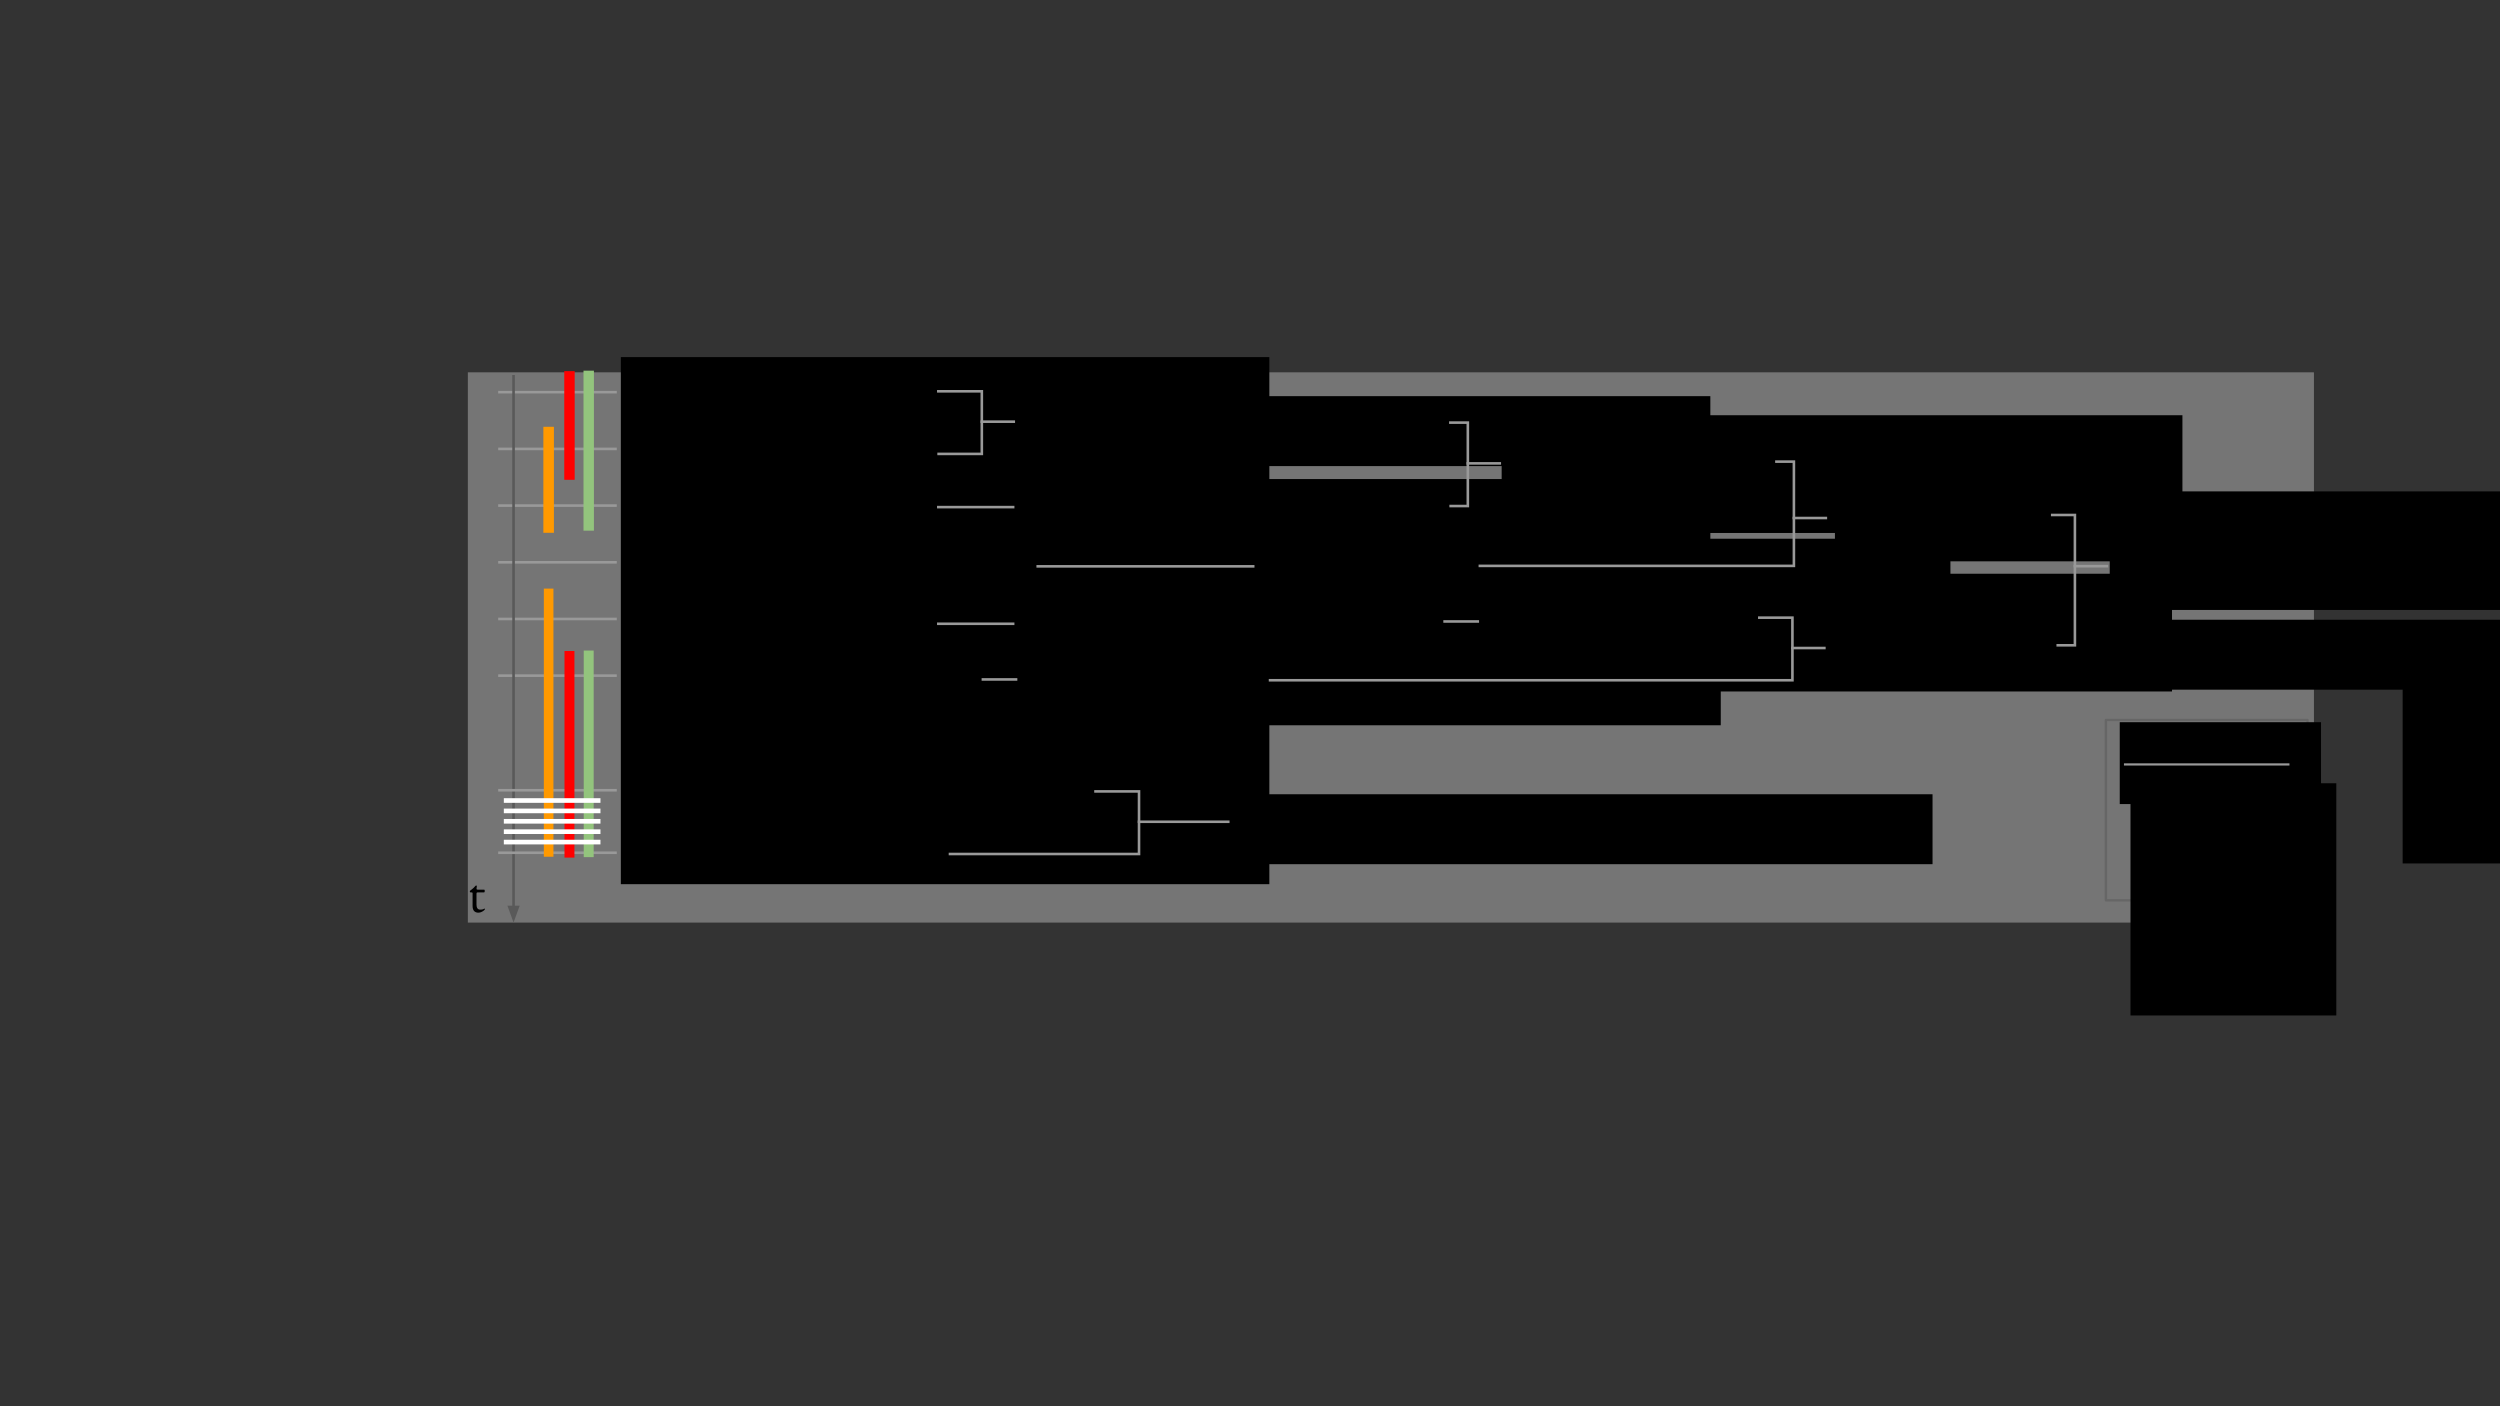 <?xml version="1.0" encoding="UTF-8" standalone="no"?>
<svg
   xmlns:dc="http://purl.org/dc/elements/1.1/"
   xmlns:cc="http://creativecommons.org/ns#"
   xmlns:rdf="http://www.w3.org/1999/02/22-rdf-syntax-ns#"
   xmlns:svg="http://www.w3.org/2000/svg"
   xmlns="http://www.w3.org/2000/svg"
   xmlns:sodipodi="http://sodipodi.sourceforge.net/DTD/sodipodi-0.dtd"
   xmlns:inkscape="http://www.inkscape.org/namespaces/inkscape"
   version="1.1"
   viewBox="0.0 0.0 960.0 540.0"
   fill="none"
   stroke="none"
   stroke-linecap="square"
   stroke-miterlimit="10"
   id="svg2"
   inkscape:version="0.91 r13725"
   sodipodi:docname="prepare_meal_plan.svg"
   inkscape:export-filename="/home/gsarthou/Documents/papers/thesis/figures/chapter7/prepare_meal_plan.png"
   inkscape:export-xdpi="90"
   inkscape:export-ydpi="90">
  <rect x="0.0" y="0.0" width="960.0" height="540.0" fill="#333333" stroke="none"/>
  <defs
     id="defs215" />
  <sodipodi:namedview
     pagecolor="#ffffff"
     bordercolor="#666666"
     borderopacity="1"
     objecttolerance="10"
     gridtolerance="10"
     guidetolerance="10"
     inkscape:pageopacity="0"
     inkscape:pageshadow="2"
     inkscape:window-width="1920"
     inkscape:window-height="1026"
     id="namedview213"
     showgrid="false"
     inkscape:zoom="1.4708333"
     inkscape:cx="511.0075"
     inkscape:cy="198.99748"
     inkscape:window-x="0"
     inkscape:window-y="865"
     inkscape:window-maximized="1"
     inkscape:current-layer="svg2" />
  <clipPath
     id="g53482c86f9_0_250.0">
    <path
       d="m0 0l960.0 0l0 540.0l-960.0 0l0 -540.0z"
       clip-rule="nonzero"
       id="path5" />
  </clipPath>
  <rect
     style="color:#000000;clip-rule:nonzero;display:inline;overflow:visible;visibility:visible;opacity:1;isolation:auto;mix-blend-mode:normal;color-interpolation:sRGB;color-interpolation-filters:linearRGB;solid-color:#000000;solid-opacity:1;fill:#ffffff;fill-opacity:0.327;fill-rule:evenodd;stroke:none;stroke-width:1.029;stroke-linecap:butt;stroke-linejoin:miter;stroke-miterlimit:10;stroke-dasharray:2.058, 1.029;stroke-dashoffset:0;stroke-opacity:1;color-rendering:auto;image-rendering:auto;shape-rendering:auto;text-rendering:auto;enable-background:accumulate"
     id="rect4273"
     width="708.899"
     height="211.297"
     x="179.65"
     y="142.975" />
  <g
     id="g4275">
    <path
       d="m 191.8,150.603 44.542,0"
       id="path13"
       inkscape:connector-curvature="0"
       style="fill-rule:evenodd;stroke:#999999;stroke-width:1;stroke-linecap:butt;stroke-linejoin:round;stroke-miterlimit:10;stroke-dasharray:none"
       inkscape:export-xdpi="90"
       inkscape:export-ydpi="90" />
    <path
       d="m 191.8,172.373 44.542,0"
       id="path17"
       inkscape:connector-curvature="0"
       style="fill-rule:evenodd;stroke:#999999;stroke-width:1;stroke-linecap:butt;stroke-linejoin:round;stroke-miterlimit:10;stroke-dasharray:none"
       inkscape:export-xdpi="90"
       inkscape:export-ydpi="90" />
    <path
       d="m 191.8,194.143 44.542,0"
       id="path21"
       inkscape:connector-curvature="0"
       style="fill-rule:evenodd;stroke:#999999;stroke-width:1;stroke-linecap:butt;stroke-linejoin:round;stroke-miterlimit:10;stroke-dasharray:none"
       inkscape:export-xdpi="90"
       inkscape:export-ydpi="90" />
    <path
       d="m 191.8,215.913 44.542,0"
       id="path25"
       inkscape:connector-curvature="0"
       style="fill-rule:evenodd;stroke:#999999;stroke-width:1;stroke-linecap:butt;stroke-linejoin:round;stroke-miterlimit:10;stroke-dasharray:none"
       inkscape:export-xdpi="90"
       inkscape:export-ydpi="90" />
    <path
       d="m 191.8,237.683 44.542,0"
       id="path29"
       inkscape:connector-curvature="0"
       style="fill-rule:evenodd;stroke:#999999;stroke-width:1;stroke-linecap:butt;stroke-linejoin:round;stroke-miterlimit:10;stroke-dasharray:none"
       inkscape:export-xdpi="90"
       inkscape:export-ydpi="90" />
    <path
       d="m 191.8,259.453 44.542,0"
       id="path33"
       inkscape:connector-curvature="0"
       style="fill-rule:evenodd;stroke:#999999;stroke-width:1;stroke-linecap:butt;stroke-linejoin:round;stroke-miterlimit:10;stroke-dasharray:none"
       inkscape:export-xdpi="90"
       inkscape:export-ydpi="90" />
    <path
       d="m 197.206,144.508 0,203.764"
       id="path97"
       inkscape:export-xdpi="90"
       inkscape:export-ydpi="90"
       inkscape:connector-curvature="0"
       style="fill-rule:evenodd;stroke:#595959;stroke-width:1;stroke-linecap:butt;stroke-linejoin:round" />
    <path
       d="m 195.554,348.272 1.652,4.538 1.652,-4.538 z"
       id="path99"
       inkscape:export-xdpi="90"
       inkscape:export-ydpi="90"
       inkscape:connector-curvature="0"
       style="fill:#595959;fill-rule:evenodd;stroke:#595959;stroke-width:1;stroke-linecap:butt" />
    <path
       d="m 183.691,350.466 q -1.047,0 -1.641,-0.641 -0.578,-0.641 -0.578,-1.891 l 0,-4.953 q 0,-0.172 -0.125,-0.234 -0.125,-0.078 -0.562,-0.078 l -0.125,0 q -0.109,0 -0.188,-0.141 -0.062,-0.141 -0.062,-0.297 0,-0.047 0.062,-0.125 0.062,-0.078 0.078,-0.109 0.438,-0.297 0.781,-0.594 0.359,-0.297 0.641,-0.578 0.297,-0.297 0.484,-0.531 0.109,-0.109 0.172,-0.172 0.078,-0.078 0.188,-0.078 0.109,0 0.203,0.047 0.094,0.031 0.078,0.188 l -0.109,0.953 q -0.016,0.234 0.109,0.328 0.125,0.078 0.406,0.078 l 2.422,0 q 0.094,0 0.156,0.141 0.062,0.141 0.062,0.328 0,0.188 -0.062,0.375 -0.062,0.188 -0.156,0.188 l -2.109,0 q -0.531,0 -0.688,0.078 -0.156,0.078 -0.156,0.516 l 0,4.203 q 0,0.844 0.359,1.344 0.359,0.484 1.047,0.484 0.609,0 0.953,-0.094 0.344,-0.094 0.625,-0.297 0.031,-0.031 0.078,-0.031 0.094,0 0.125,0.094 0.031,0.094 0.031,0.203 0,0.109 -0.359,0.438 -0.344,0.312 -0.922,0.578 -0.562,0.281 -1.219,0.281 z"
       id="path123"
       inkscape:export-xdpi="90"
       inkscape:export-ydpi="90"
       inkscape:connector-curvature="0"
       style="fill:#000000;fill-rule:nonzero" />
    <path
       d="m 161.036,307.453 75.307,0"
       id="path193"
       inkscape:export-xdpi="90"
       inkscape:export-ydpi="90"
       inkscape:connector-curvature="0"
       style="fill:#000000;fill-opacity:0;fill-rule:evenodd" />
    <path
       d="m 191.8,303.453 44.542,0"
       id="path195"
       inkscape:connector-curvature="0"
       style="fill-rule:evenodd;stroke:#999999;stroke-width:1;stroke-linecap:butt;stroke-linejoin:round;stroke-miterlimit:10;stroke-dasharray:none"
       inkscape:export-xdpi="90"
       inkscape:export-ydpi="90" />
    <path
       d="m 161.036,331.453 75.307,0"
       id="path197"
       inkscape:export-xdpi="90"
       inkscape:export-ydpi="90"
       inkscape:connector-curvature="0"
       style="fill:#000000;fill-opacity:0;fill-rule:evenodd" />
    <path
       d="m 191.8,327.453 44.542,0"
       id="path199"
       inkscape:connector-curvature="0"
       style="fill-rule:evenodd;stroke:#999999;stroke-width:1;stroke-linecap:butt;stroke-linejoin:round;stroke-miterlimit:10;stroke-dasharray:none"
       inkscape:export-xdpi="90"
       inkscape:export-ydpi="90" />
    <g
       transform="translate(24.825,1.137)"
       id="g4301">
      <path
         inkscape:export-ydpi="90"
         inkscape:export-xdpi="90"
         style="fill-rule:evenodd;stroke:#666666;stroke-width:0.909;stroke-linecap:butt;stroke-linejoin:round"
         inkscape:connector-curvature="0"
         id="path83"
         d="m 783.843,275.334 77.413,0 0,69.256 -77.413,0 z"
         sodipodi:nodetypes="ccccc" />
      <path
         inkscape:export-ydpi="90"
         inkscape:export-xdpi="90"
         style="fill-rule:evenodd;stroke:#ff9900;stroke-width:2.499;stroke-linecap:butt;stroke-linejoin:round"
         inkscape:connector-curvature="0"
         id="path111"
         d="m 834.533,305.884 17.261,0" />
      <path
         inkscape:export-ydpi="90"
         inkscape:export-xdpi="90"
         style="fill-rule:evenodd;stroke:#ff0000;stroke-width:2.499;stroke-linecap:butt;stroke-linejoin:round"
         inkscape:connector-curvature="0"
         id="path115"
         d="m 834.533,319.21 17.261,0" />
      <path
         inkscape:export-ydpi="90"
         inkscape:export-xdpi="90"
         style="fill-rule:evenodd;stroke:#93c47d;stroke-width:2.499;stroke-linecap:butt;stroke-linejoin:round"
         inkscape:connector-curvature="0"
         id="path119"
         d="m 834.533,332.536 17.261,0" />
      <flowRoot
         inkscape:export-ydpi="90"
         inkscape:export-xdpi="90"
         transform="matrix(0.833,0,0,0.833,608.947,117.309)"
         style="font-style:normal;font-weight:normal;font-size:22.5px;line-height:125%;font-family:sans-serif;letter-spacing:0px;word-spacing:0px;fill:#000000;fill-opacity:1;stroke:none;stroke-width:1px;stroke-linecap:butt;stroke-linejoin:miter;stroke-opacity:1"
         id="flowRoot4505"
         xml:space="preserve"><flowRegion
           id="flowRegion4507"><rect
             y="190.733"
             x="216.339"
             height="37.739"
             width="92.785"
             id="rect4509" /></flowRegion><flowPara
           style="font-style:normal;font-variant:normal;font-weight:normal;font-stretch:normal;font-size:13.75px;font-family:'TeX Gyre Pagella';-inkscape-font-specification:'TeX Gyre Pagella'"
           id="flowPara4511">Bob presence</flowPara></flowRoot>      <path
         inkscape:export-ydpi="90"
         inkscape:export-xdpi="90"
         style="fill-rule:evenodd;stroke:#999999;stroke-width:0.833;stroke-linecap:butt;stroke-linejoin:round"
         inkscape:connector-curvature="0"
         id="path13-0"
         d="m 791.189,292.399 62.72,0" />
      <flowRoot
         style="font-style:normal;font-variant:normal;font-weight:normal;font-stretch:normal;font-size:13.75px;line-height:125%;font-family:'TeX Gyre Pagella';-inkscape-font-specification:'TeX Gyre Pagella';letter-spacing:0px;word-spacing:0px;fill:#000000;fill-opacity:1;stroke:none;stroke-width:1px;stroke-linecap:butt;stroke-linejoin:miter;stroke-opacity:1"
         id="flowRoot4821"
         xml:space="preserve"><flowRegion
           id="flowRegion4823"><rect
             style="font-style:normal;font-variant:normal;font-weight:normal;font-stretch:normal;font-size:13.75px;font-family:'TeX Gyre Pagella';-inkscape-font-specification:'TeX Gyre Pagella'"
             y="260.737"
             x="897.79"
             height="69.688"
             width="64.589"
             id="rect4825" /></flowRegion><flowPara
           id="flowPara4827" /></flowRoot>      <flowRoot
         transform="translate(-107.908,28.526)"
         style="font-style:normal;font-weight:normal;font-size:22.5px;line-height:125%;font-family:sans-serif;letter-spacing:0px;word-spacing:0px;fill:#000000;fill-opacity:1;stroke:none;stroke-width:1px;stroke-linecap:butt;stroke-linejoin:miter;stroke-opacity:1"
         id="flowRoot4829"
         xml:space="preserve"><flowRegion
           id="flowRegion4831"><rect
             y="271.105"
             x="901.19"
             height="89.171"
             width="79.037"
             id="rect4833" /></flowRegion><flowPara
           id="flowPara4839"
           style="font-style:normal;font-variant:normal;font-weight:normal;font-stretch:normal;font-size:13.75px;line-height:95%;font-family:'TeX Gyre Pagella';-inkscape-font-specification:'TeX Gyre Pagella'">case 1</flowPara><flowPara
           id="flowPara4841"
           style="font-style:normal;font-variant:normal;font-weight:normal;font-stretch:normal;font-size:13.75px;line-height:95%;font-family:'TeX Gyre Pagella';-inkscape-font-specification:'TeX Gyre Pagella'">case 2</flowPara><flowPara
           id="flowPara4843"
           style="font-style:normal;font-variant:normal;font-weight:normal;font-stretch:normal;font-size:13.75px;line-height:95%;font-family:'TeX Gyre Pagella';-inkscape-font-specification:'TeX Gyre Pagella'">case 3</flowPara></flowRoot>    </g>
    <flowRoot
       transform="translate(-142.836,130.764)"
       style="font-style:normal;font-variant:normal;font-weight:normal;font-stretch:normal;font-size:22.5px;line-height:125%;font-family:'TeX Gyre Pagella';-inkscape-font-specification:'TeX Gyre Pagella';letter-spacing:0px;word-spacing:0px;fill:#000000;fill-opacity:1;stroke:none;stroke-width:1px;stroke-linecap:butt;stroke-linejoin:miter;stroke-opacity:1"
       id="flowRoot4271"
       xml:space="preserve"><flowRegion
         id="flowRegion4273"><rect
           style="font-style:normal;font-variant:normal;font-weight:normal;font-stretch:normal;font-family:'TeX Gyre Pagella';-inkscape-font-specification:'TeX Gyre Pagella'"
           y="6.365"
           x="381.237"
           height="202.397"
           width="249.03"
           id="rect4275" /></flowRegion><flowPara
         style="font-size:16.25px;line-height:135%"
         id="flowPara4277">Peel(tony, c1, <flowSpan
   id="flowSpan4295"
   style="font-style:normal;font-variant:normal;font-weight:bold;font-stretch:normal;line-height:135%;font-family:'TeX Gyre Pagella';-inkscape-font-specification:'TeX Gyre Pagella Bold'">k2</flowSpan>)</flowPara><flowPara
         id="flowPara4279"
         style="font-size:16.25px;line-height:135%">Cut(tony, c1, <flowSpan
   id="flowSpan4297"
   style="font-style:normal;font-variant:normal;font-weight:bold;font-stretch:normal;line-height:135%;font-family:'TeX Gyre Pagella';-inkscape-font-specification:'TeX Gyre Pagella Bold'">k2</flowSpan>)</flowPara><flowPara
         id="flowPara4281"
         style="font-size:16.25px;line-height:135%">Cut(tony, t1, <flowSpan
   id="flowSpan4299"
   style="font-style:normal;font-variant:normal;font-weight:bold;font-stretch:normal;line-height:135%;font-family:'TeX Gyre Pagella';-inkscape-font-specification:'TeX Gyre Pagella Bold'">k2</flowSpan>)</flowPara><flowPara
         id="flowPara4283"
         style="font-size:16.25px;line-height:135%">MixaSalad(pr2, c1, t1)</flowPara><flowPara
         id="flowPara4285"
         style="font-size:16.25px;line-height:135%">Cut(tony, t2, k1)</flowPara><flowPara
         id="flowPara4287"
         style="font-size:16.25px;line-height:135%">CookSauce(pr2, t2)</flowPara><flowPara
         id="flowPara4289"
         style="font-size:16.25px;line-height:135%" /><flowPara
         id="flowPara4291"
         style="font-size:16.25px;line-height:135%">MoveTo(pr2, bob, room2)</flowPara><flowPara
         id="flowPara4293"
         style="font-size:16.25px;line-height:135%">Ask(pr2, k2, bob)</flowPara></flowRoot>    <g
       transform="translate(-156.374,-42.153)"
       style="stroke:#999999;stroke-opacity:1"
       id="g4328">
      <path
         style="fill:none;fill-rule:evenodd;stroke:#999999;stroke-width:1px;stroke-linecap:butt;stroke-linejoin:miter;stroke-opacity:1"
         d="m 516.689,192.416 16.706,0 0,24.038 -16.586,0"
         id="path4324"
         inkscape:connector-curvature="0" />
      <path
         style="fill:none;fill-rule:evenodd;stroke:#999999;stroke-width:1px;stroke-linecap:butt;stroke-linejoin:miter;stroke-opacity:1"
         d="m 533.395,204.074 12.259,0"
         id="path4326"
         inkscape:connector-curvature="0" />
    </g>
    <flowRoot
       transform="translate(-163.173,-40.793)"
       style="font-style:normal;font-weight:normal;font-size:22.5px;line-height:125%;font-family:sans-serif;letter-spacing:0px;word-spacing:0px;fill:#000000;fill-opacity:1;stroke:none;stroke-width:1px;stroke-linecap:butt;stroke-linejoin:miter;stroke-opacity:1"
       id="flowRoot4332"
       xml:space="preserve"><flowRegion
         id="flowRegion4334"><rect
           y="192.918"
           x="554.448"
           height="26.856"
           width="265.496"
           id="rect4336" /></flowRegion><flowPara
         style="font-style:normal;font-variant:normal;font-weight:normal;font-stretch:normal;font-size:12.5px;font-family:'TeX Gyre Pagella';-inkscape-font-specification:'TeX Gyre Pagella'"
         id="flowPara4338">PrepareVegetable(tony, c1, k2)</flowPara></flowRoot>    <flowRoot
       transform="translate(-163.173,-8.96)"
       style="font-style:normal;font-weight:normal;font-size:22.5px;line-height:125%;font-family:sans-serif;letter-spacing:0px;word-spacing:0px;fill:#000000;fill-opacity:1;stroke:none;stroke-width:1px;stroke-linecap:butt;stroke-linejoin:miter;stroke-opacity:1"
       id="flowRoot4332-3"
       xml:space="preserve"><flowRegion
         id="flowRegion4334-6"><rect
           y="192.918"
           x="554.448"
           height="26.856"
           width="265.496"
           id="rect4336-7" /></flowRegion><flowPara
         style="font-style:normal;font-variant:normal;font-weight:normal;font-stretch:normal;font-size:12.5px;font-family:'TeX Gyre Pagella';-inkscape-font-specification:'TeX Gyre Pagella'"
         id="flowPara4338-5">PrepareVegetable(tony, t1, k2)</flowPara></flowRoot>    <path
       sodipodi:nodetypes="cc"
       style="fill:none;fill-rule:evenodd;stroke:#999999;stroke-width:1px;stroke-linecap:butt;stroke-linejoin:miter;stroke-opacity:1"
       d="m 360.315,194.733 28.725,0"
       id="path4326-3"
       inkscape:connector-curvature="0" />
    <flowRoot
       transform="translate(22.189,-33.47)"
       style="font-style:normal;font-weight:normal;font-size:22.5px;line-height:125%;font-family:sans-serif;letter-spacing:0px;word-spacing:0px;fill:#000000;fill-opacity:1;stroke:none;stroke-width:1px;stroke-linecap:butt;stroke-linejoin:miter;stroke-opacity:1"
       id="flowRoot4332-5"
       xml:space="preserve"><flowRegion
         id="flowRegion4334-62"><rect
           y="192.918"
           x="554.448"
           height="45.212"
           width="261.416"
           id="rect4336-9" /></flowRegion><flowPara
         style="font-style:normal;font-variant:normal;font-weight:normal;font-stretch:normal;font-size:12.5px;font-family:'TeX Gyre Pagella';-inkscape-font-specification:'TeX Gyre Pagella'"
         id="flowPara4338-1">PrepareVegetable</flowPara><flowPara
         id="flowPara4403"
         style="font-style:normal;font-variant:normal;font-weight:normal;font-stretch:normal;font-size:12.5px;font-family:'TeX Gyre Pagella';-inkscape-font-specification:'TeX Gyre Pagella'">ForSalad (tony, k2)</flowPara></flowRoot>    <g
       style="stroke:#999999;stroke-opacity:1"
       id="g4328-2"
       transform="translate(30.251,-26.134)">
      <path
         sodipodi:nodetypes="cccc"
         style="fill:none;fill-rule:evenodd;stroke:#999999;stroke-width:1px;stroke-linecap:butt;stroke-linejoin:miter;stroke-opacity:1"
         d="m 526.689,188.416 6.706,0 0,32.038 -6.586,0"
         id="path4324-7"
         inkscape:connector-curvature="0" />
      <path
         style="fill:none;fill-rule:evenodd;stroke:#999999;stroke-width:1px;stroke-linecap:butt;stroke-linejoin:miter;stroke-opacity:1"
         d="m 533.395,204.074 12.259,0"
         id="path4326-0"
         inkscape:connector-curvature="0" />
    </g>
    <flowRoot
       transform="translate(-70.978,13.954)"
       style="font-style:normal;font-weight:normal;font-size:22.5px;line-height:125%;font-family:sans-serif;letter-spacing:0px;word-spacing:0px;fill:#000000;fill-opacity:1;stroke:none;stroke-width:1px;stroke-linecap:butt;stroke-linejoin:miter;stroke-opacity:1"
       id="flowRoot4332-3-9"
       xml:space="preserve"><flowRegion
         id="flowRegion4334-6-3"><rect
           y="192.918"
           x="554.448"
           height="26.856"
           width="265.496"
           id="rect4336-7-6" /></flowRegion><flowPara
         style="font-style:normal;font-variant:normal;font-weight:normal;font-stretch:normal;font-size:13.75px;font-family:'TeX Gyre Pagella';-inkscape-font-specification:'TeX Gyre Pagella'"
         id="flowPara4338-5-0"><flowSpan
   id="flowSpan4817"
   style="font-size:12.5px">MixSalad</flowSpan>(pr2)</flowPara></flowRoot>    <path
       sodipodi:nodetypes="cc"
       style="fill:none;fill-rule:evenodd;stroke:#999999;stroke-width:1px;stroke-linecap:butt;stroke-linejoin:miter;stroke-opacity:1"
       d="m 398.493,217.478 82.725,0"
       id="path4326-3-6"
       inkscape:connector-curvature="0" />
    <flowRoot
       transform="translate(-163.173,35.992)"
       style="font-style:normal;font-weight:normal;font-size:22.5px;line-height:125%;font-family:sans-serif;letter-spacing:0px;word-spacing:0px;fill:#000000;fill-opacity:1;stroke:none;stroke-width:1px;stroke-linecap:butt;stroke-linejoin:miter;stroke-opacity:1"
       id="flowRoot4332-2"
       xml:space="preserve"><flowRegion
         id="flowRegion4334-61"><rect
           y="192.918"
           x="554.448"
           height="26.856"
           width="265.496"
           id="rect4336-8" /></flowRegion><flowPara
         style="font-style:normal;font-variant:normal;font-weight:normal;font-stretch:normal;font-size:12.5px;font-family:'TeX Gyre Pagella';-inkscape-font-specification:'TeX Gyre Pagella'"
         id="flowPara4338-7">PrepareVegetable(tony, t2, k1)</flowPara></flowRoot>    <path
       sodipodi:nodetypes="cc"
       style="fill:none;fill-rule:evenodd;stroke:#999999;stroke-width:1px;stroke-linecap:butt;stroke-linejoin:miter;stroke-opacity:1"
       d="m 360.315,239.53 28.725,0"
       id="path4326-3-3"
       inkscape:connector-curvature="0" />
    <flowRoot
       transform="translate(-159.173,58.729)"
       style="font-style:normal;font-weight:normal;font-size:22.5px;line-height:125%;font-family:sans-serif;letter-spacing:0px;word-spacing:0px;fill:#000000;fill-opacity:1;stroke:none;stroke-width:1px;stroke-linecap:butt;stroke-linejoin:miter;stroke-opacity:1"
       id="flowRoot4332-2-7"
       xml:space="preserve"><flowRegion
         id="flowRegion4334-61-5"><rect
           y="192.918"
           x="554.448"
           height="26.856"
           width="265.496"
           id="rect4336-8-9" /></flowRegion><flowPara
         style="font-style:normal;font-variant:normal;font-weight:normal;font-stretch:normal;font-size:12.5px;font-family:'TeX Gyre Pagella';-inkscape-font-specification:'TeX Gyre Pagella'"
         id="flowPara4338-7-2">CookSauce(pr2)</flowPara></flowRoot>    <path
       sodipodi:nodetypes="cc"
       style="fill:none;fill-rule:evenodd;stroke:#999999;stroke-width:1px;stroke-linecap:butt;stroke-linejoin:miter;stroke-opacity:1"
       d="m 377.434,260.906 12.725,0"
       id="path4326-3-3-2"
       inkscape:connector-curvature="0" />
    <flowRoot
       transform="translate(18.189,27.398)"
       style="font-style:normal;font-weight:normal;font-size:22.5px;line-height:125%;font-family:sans-serif;letter-spacing:0px;word-spacing:0px;fill:#000000;fill-opacity:1;stroke:none;stroke-width:1px;stroke-linecap:butt;stroke-linejoin:miter;stroke-opacity:1"
       id="flowRoot4332-5-1"
       xml:space="preserve"><flowRegion
         id="flowRegion4334-62-2"><rect
           y="192.918"
           x="554.448"
           height="45.212"
           width="261.416"
           id="rect4336-9-9" /></flowRegion><flowPara
         style="font-style:normal;font-variant:normal;font-weight:normal;font-stretch:normal;font-size:12.5px;font-family:'TeX Gyre Pagella';-inkscape-font-specification:'TeX Gyre Pagella'"
         id="flowPara4338-1-3">PrepareVegetable</flowPara><flowPara
         id="flowPara4403-1"
         style="font-style:normal;font-variant:normal;font-weight:normal;font-stretch:normal;font-size:12.5px;font-family:'TeX Gyre Pagella';-inkscape-font-specification:'TeX Gyre Pagella'">ForSauce (tony, k1)</flowPara></flowRoot>    <path
       sodipodi:nodetypes="cc"
       style="fill:none;fill-rule:evenodd;stroke:#999999;stroke-width:1px;stroke-linecap:butt;stroke-linejoin:miter;stroke-opacity:1"
       d="m 554.738,238.644 12.725,0"
       id="path4326-3-3-2-9"
       inkscape:connector-curvature="0" />
    <flowRoot
       transform="translate(150.166,-4.224)"
       style="font-style:normal;font-weight:normal;font-size:22.5px;line-height:125%;font-family:sans-serif;letter-spacing:0px;word-spacing:0px;fill:#000000;fill-opacity:1;stroke:none;stroke-width:1px;stroke-linecap:butt;stroke-linejoin:miter;stroke-opacity:1"
       id="flowRoot4332-2-7-4"
       xml:space="preserve"><flowRegion
         id="flowRegion4334-61-5-7"><rect
           y="192.918"
           x="554.448"
           height="26.856"
           width="265.496"
           id="rect4336-8-9-8" /></flowRegion><flowPara
         style="font-style:normal;font-variant:normal;font-weight:normal;font-stretch:normal;font-size:12.5px;font-family:'TeX Gyre Pagella';-inkscape-font-specification:'TeX Gyre Pagella'"
         id="flowPara4338-7-2-4">PrepareSalad()</flowPara></flowRoot>    <flowRoot
       transform="translate(150.166,45.062)"
       style="font-style:normal;font-weight:normal;font-size:22.5px;line-height:125%;font-family:sans-serif;letter-spacing:0px;word-spacing:0px;fill:#000000;fill-opacity:1;stroke:none;stroke-width:1px;stroke-linecap:butt;stroke-linejoin:miter;stroke-opacity:1"
       id="flowRoot4332-2-7-4-5"
       xml:space="preserve"><flowRegion
         id="flowRegion4334-61-5-7-0"><rect
           y="192.918"
           x="554.448"
           height="26.856"
           width="265.496"
           id="rect4336-8-9-8-3" /></flowRegion><flowPara
         style="font-style:normal;font-variant:normal;font-weight:normal;font-stretch:normal;font-size:12.5px;font-family:'TeX Gyre Pagella';-inkscape-font-specification:'TeX Gyre Pagella'"
         id="flowPara4338-7-2-4-6">PrepareSauce()</flowPara></flowRoot>    <g
       style="stroke:#999999;stroke-opacity:1"
       id="g4328-2-1"
       transform="translate(155.463,-5.154)">
      <path
         sodipodi:nodetypes="cccc"
         style="fill:none;fill-rule:evenodd;stroke:#999999;stroke-width:1px;stroke-linecap:butt;stroke-linejoin:miter;stroke-opacity:1"
         d="m 526.689,182.416 6.706,0 0,40.038 -120.586,0"
         id="path4324-7-0"
         inkscape:connector-curvature="0" />
      <path
         style="fill:none;fill-rule:evenodd;stroke:#999999;stroke-width:1px;stroke-linecap:butt;stroke-linejoin:miter;stroke-opacity:1"
         d="m 533.395,204.074 12.259,0"
         id="path4326-0-6"
         inkscape:connector-curvature="0" />
    </g>
    <g
       style="stroke:#999999;stroke-opacity:1"
       id="g4328-2-1-3"
       transform="translate(148.895,58.767)">
      <path
         sodipodi:nodetypes="cccc"
         style="fill:none;fill-rule:evenodd;stroke:#999999;stroke-width:1px;stroke-linecap:butt;stroke-linejoin:miter;stroke-opacity:1"
         d="m 526.689,178.416 12.706,0 0,24.038 -200.586,0"
         id="path4324-7-0-2"
         inkscape:connector-curvature="0" />
      <path
         sodipodi:nodetypes="cc"
         style="fill:none;fill-rule:evenodd;stroke:#999999;stroke-width:1px;stroke-linecap:butt;stroke-linejoin:miter;stroke-opacity:1"
         d="m 539.395,190.074 12.259,0"
         id="path4326-0-6-0"
         inkscape:connector-curvature="0" />
    </g>
    <flowRoot
       transform="translate(255.69,14.448)"
       style="font-style:normal;font-weight:normal;font-size:22.5px;line-height:125%;font-family:sans-serif;letter-spacing:0px;word-spacing:0px;fill:#000000;fill-opacity:1;stroke:none;stroke-width:1px;stroke-linecap:butt;stroke-linejoin:miter;stroke-opacity:1"
       id="flowRoot4332-2-7-4-5-6"
       xml:space="preserve"><flowRegion
         id="flowRegion4334-61-5-7-0-1"><rect
           y="192.918"
           x="554.448"
           height="26.856"
           width="265.496"
           id="rect4336-8-9-8-3-5" /></flowRegion><flowPara
         style="font-style:normal;font-variant:normal;font-weight:normal;font-stretch:normal;font-size:12.5px;font-family:'TeX Gyre Pagella';-inkscape-font-specification:'TeX Gyre Pagella'"
         id="flowPara4338-7-2-4-6-5">PrepareMeal()</flowPara></flowRoot>    <g
       style="stroke:#999999;stroke-opacity:1"
       id="g4328-2-4"
       transform="translate(263.37,13.339)">
      <path
         sodipodi:nodetypes="cccc"
         style="fill:none;fill-rule:evenodd;stroke:#999999;stroke-width:1px;stroke-linecap:butt;stroke-linejoin:miter;stroke-opacity:1"
         d="m 524.689,184.416 8.706,0 0,50.038 -6.586,0"
         id="path4324-7-7"
         inkscape:connector-curvature="0" />
      <path
         style="fill:none;fill-rule:evenodd;stroke:#999999;stroke-width:1px;stroke-linecap:butt;stroke-linejoin:miter;stroke-opacity:1"
         d="m 533.395,204.074 12.259,0"
         id="path4326-0-65"
         inkscape:connector-curvature="0" />
    </g>
    <g
       style="stroke:#999999;stroke-opacity:1"
       id="g4328-6"
       transform="translate(-96.011,111.484)">
      <path
         sodipodi:nodetypes="cccc"
         style="fill:none;fill-rule:evenodd;stroke:#999999;stroke-width:1px;stroke-linecap:butt;stroke-linejoin:miter;stroke-opacity:1"
         d="m 516.689,192.416 16.706,0 0,24.038 -72.586,0"
         id="path4324-9"
         inkscape:connector-curvature="0" />
      <path
         sodipodi:nodetypes="cc"
         style="fill:none;fill-rule:evenodd;stroke:#999999;stroke-width:1;stroke-linecap:butt;stroke-linejoin:miter;stroke-miterlimit:10;stroke-dasharray:2, 1;stroke-dashoffset:0;stroke-opacity:1"
         d="m 533.395,204.074 34.259,0"
         id="path4326-37"
         inkscape:connector-curvature="0" />
    </g>
    <flowRoot
       transform="translate(-77.85,112.074)"
       style="font-style:normal;font-weight:normal;font-size:22.5px;line-height:125%;font-family:sans-serif;letter-spacing:0px;word-spacing:0px;fill:#000000;fill-opacity:1;stroke:none;stroke-width:1px;stroke-linecap:butt;stroke-linejoin:miter;stroke-opacity:1"
       id="flowRoot4332-2-7-4-5-6-4"
       xml:space="preserve"><flowRegion
         id="flowRegion4334-61-5-7-0-1-5"><rect
           y="192.918"
           x="554.448"
           height="26.856"
           width="265.496"
           id="rect4336-8-9-8-3-5-2" /></flowRegion><flowPara
         style="font-style:normal;font-variant:normal;font-weight:normal;font-stretch:normal;font-size:12.5px;font-family:'TeX Gyre Pagella';-inkscape-font-specification:'TeX Gyre Pagella'"
         id="flowPara4338-7-2-4-6-5-5">OtherTask()</flowPara></flowRoot>    <path
       d="m 218.676,251.888 0,75.516"
       id="path59"
       inkscape:connector-curvature="0"
       style="fill-rule:evenodd;stroke:#ff0000;stroke-width:3.817;stroke-linecap:butt;stroke-linejoin:round"
       inkscape:export-xdpi="90"
       inkscape:export-ydpi="90"
       sodipodi:nodetypes="cc" />
    <path
       d="m 210.676,227.858 0,99.29"
       id="path67"
       inkscape:connector-curvature="0"
       style="fill-rule:evenodd;stroke:#ff9900;stroke-width:3.685;stroke-linecap:butt;stroke-linejoin:round"
       inkscape:export-xdpi="90"
       inkscape:export-ydpi="90"
       sodipodi:nodetypes="cc" />
    <path
       d="m 210.676,165.925 0,36.635"
       id="path63"
       inkscape:connector-curvature="0"
       style="fill-rule:evenodd;stroke:#ff9900;stroke-width:4.053;stroke-linecap:butt;stroke-linejoin:round"
       inkscape:export-xdpi="90"
       inkscape:export-ydpi="90"
       sodipodi:nodetypes="cc" />
    <path
       d="m 218.676,144.508 0,37.732"
       id="path55"
       inkscape:export-xdpi="90"
       inkscape:export-ydpi="90"
       inkscape:connector-curvature="0"
       style="fill-rule:evenodd;stroke:#ff0000;stroke-width:4;stroke-linecap:butt;stroke-linejoin:round" />
    <g
       id="g4293"
       transform="translate(87.365,1.399)"
       style="fill:none;fill-opacity:1;stroke:#93c47d;stroke-opacity:1">
      <path
         style="fill:none;fill-opacity:1;fill-rule:evenodd;stroke:#93c47d;stroke-width:4;stroke-linecap:butt;stroke-linejoin:round;stroke-opacity:1"
         inkscape:connector-curvature="0"
         inkscape:export-ydpi="90"
         inkscape:export-xdpi="90"
         id="path55-3"
         d="m 138.697,142.943 0,57.443"
         sodipodi:nodetypes="cc" />
      <path
         sodipodi:nodetypes="cc"
         inkscape:export-ydpi="90"
         inkscape:export-xdpi="90"
         style="fill-rule:evenodd;stroke:#93c47d;stroke-width:3.817;stroke-linecap:butt;stroke-linejoin:round;fill:none;fill-opacity:1;stroke-opacity:1"
         inkscape:connector-curvature="0"
         id="path59-6"
         d="m 138.697,250.323 0,75.516" />
    </g>
    <g
       id="g4297"
       transform="matrix(0.604,0,0,1,91.258,0)">
      <rect
         inkscape:export-ydpi="90"
         inkscape:export-xdpi="90"
         y="306.507"
         x="169.223"
         height="1.785"
         width="61.434"
         id="rect4345"
         style="opacity:1;fill:#ffffff;fill-opacity:1;fill-rule:nonzero;stroke:none;stroke-width:10;stroke-linecap:butt;stroke-linejoin:miter;stroke-miterlimit:4;stroke-dasharray:none;stroke-dashoffset:0;stroke-opacity:1" />
      <rect
         inkscape:export-ydpi="90"
         inkscape:export-xdpi="90"
         y="310.497"
         x="169.223"
         height="1.785"
         width="61.434"
         id="rect4345-3"
         style="opacity:1;fill:#ffffff;fill-opacity:1;fill-rule:nonzero;stroke:none;stroke-width:10;stroke-linecap:butt;stroke-linejoin:miter;stroke-miterlimit:4;stroke-dasharray:none;stroke-dashoffset:0;stroke-opacity:1" />
      <rect
         inkscape:export-ydpi="90"
         inkscape:export-xdpi="90"
         y="314.486"
         x="169.223"
         height="1.785"
         width="61.434"
         id="rect4345-3-6"
         style="opacity:1;fill:#ffffff;fill-opacity:1;fill-rule:nonzero;stroke:none;stroke-width:10;stroke-linecap:butt;stroke-linejoin:miter;stroke-miterlimit:4;stroke-dasharray:none;stroke-dashoffset:0;stroke-opacity:1" />
      <rect
         inkscape:export-ydpi="90"
         inkscape:export-xdpi="90"
         y="318.475"
         x="169.223"
         height="1.785"
         width="61.434"
         id="rect4345-3-7"
         style="opacity:1;fill:#ffffff;fill-opacity:1;fill-rule:nonzero;stroke:none;stroke-width:10;stroke-linecap:butt;stroke-linejoin:miter;stroke-miterlimit:4;stroke-dasharray:none;stroke-dashoffset:0;stroke-opacity:1" />
      <rect
         inkscape:export-ydpi="90"
         inkscape:export-xdpi="90"
         y="322.465"
         x="169.223"
         height="1.785"
         width="61.434"
         id="rect4345-3-5"
         style="opacity:1;fill:#ffffff;fill-opacity:1;fill-rule:nonzero;stroke:none;stroke-width:10;stroke-linecap:butt;stroke-linejoin:miter;stroke-miterlimit:4;stroke-dasharray:none;stroke-dashoffset:0;stroke-opacity:1" />
    </g>
  </g>
</svg>
